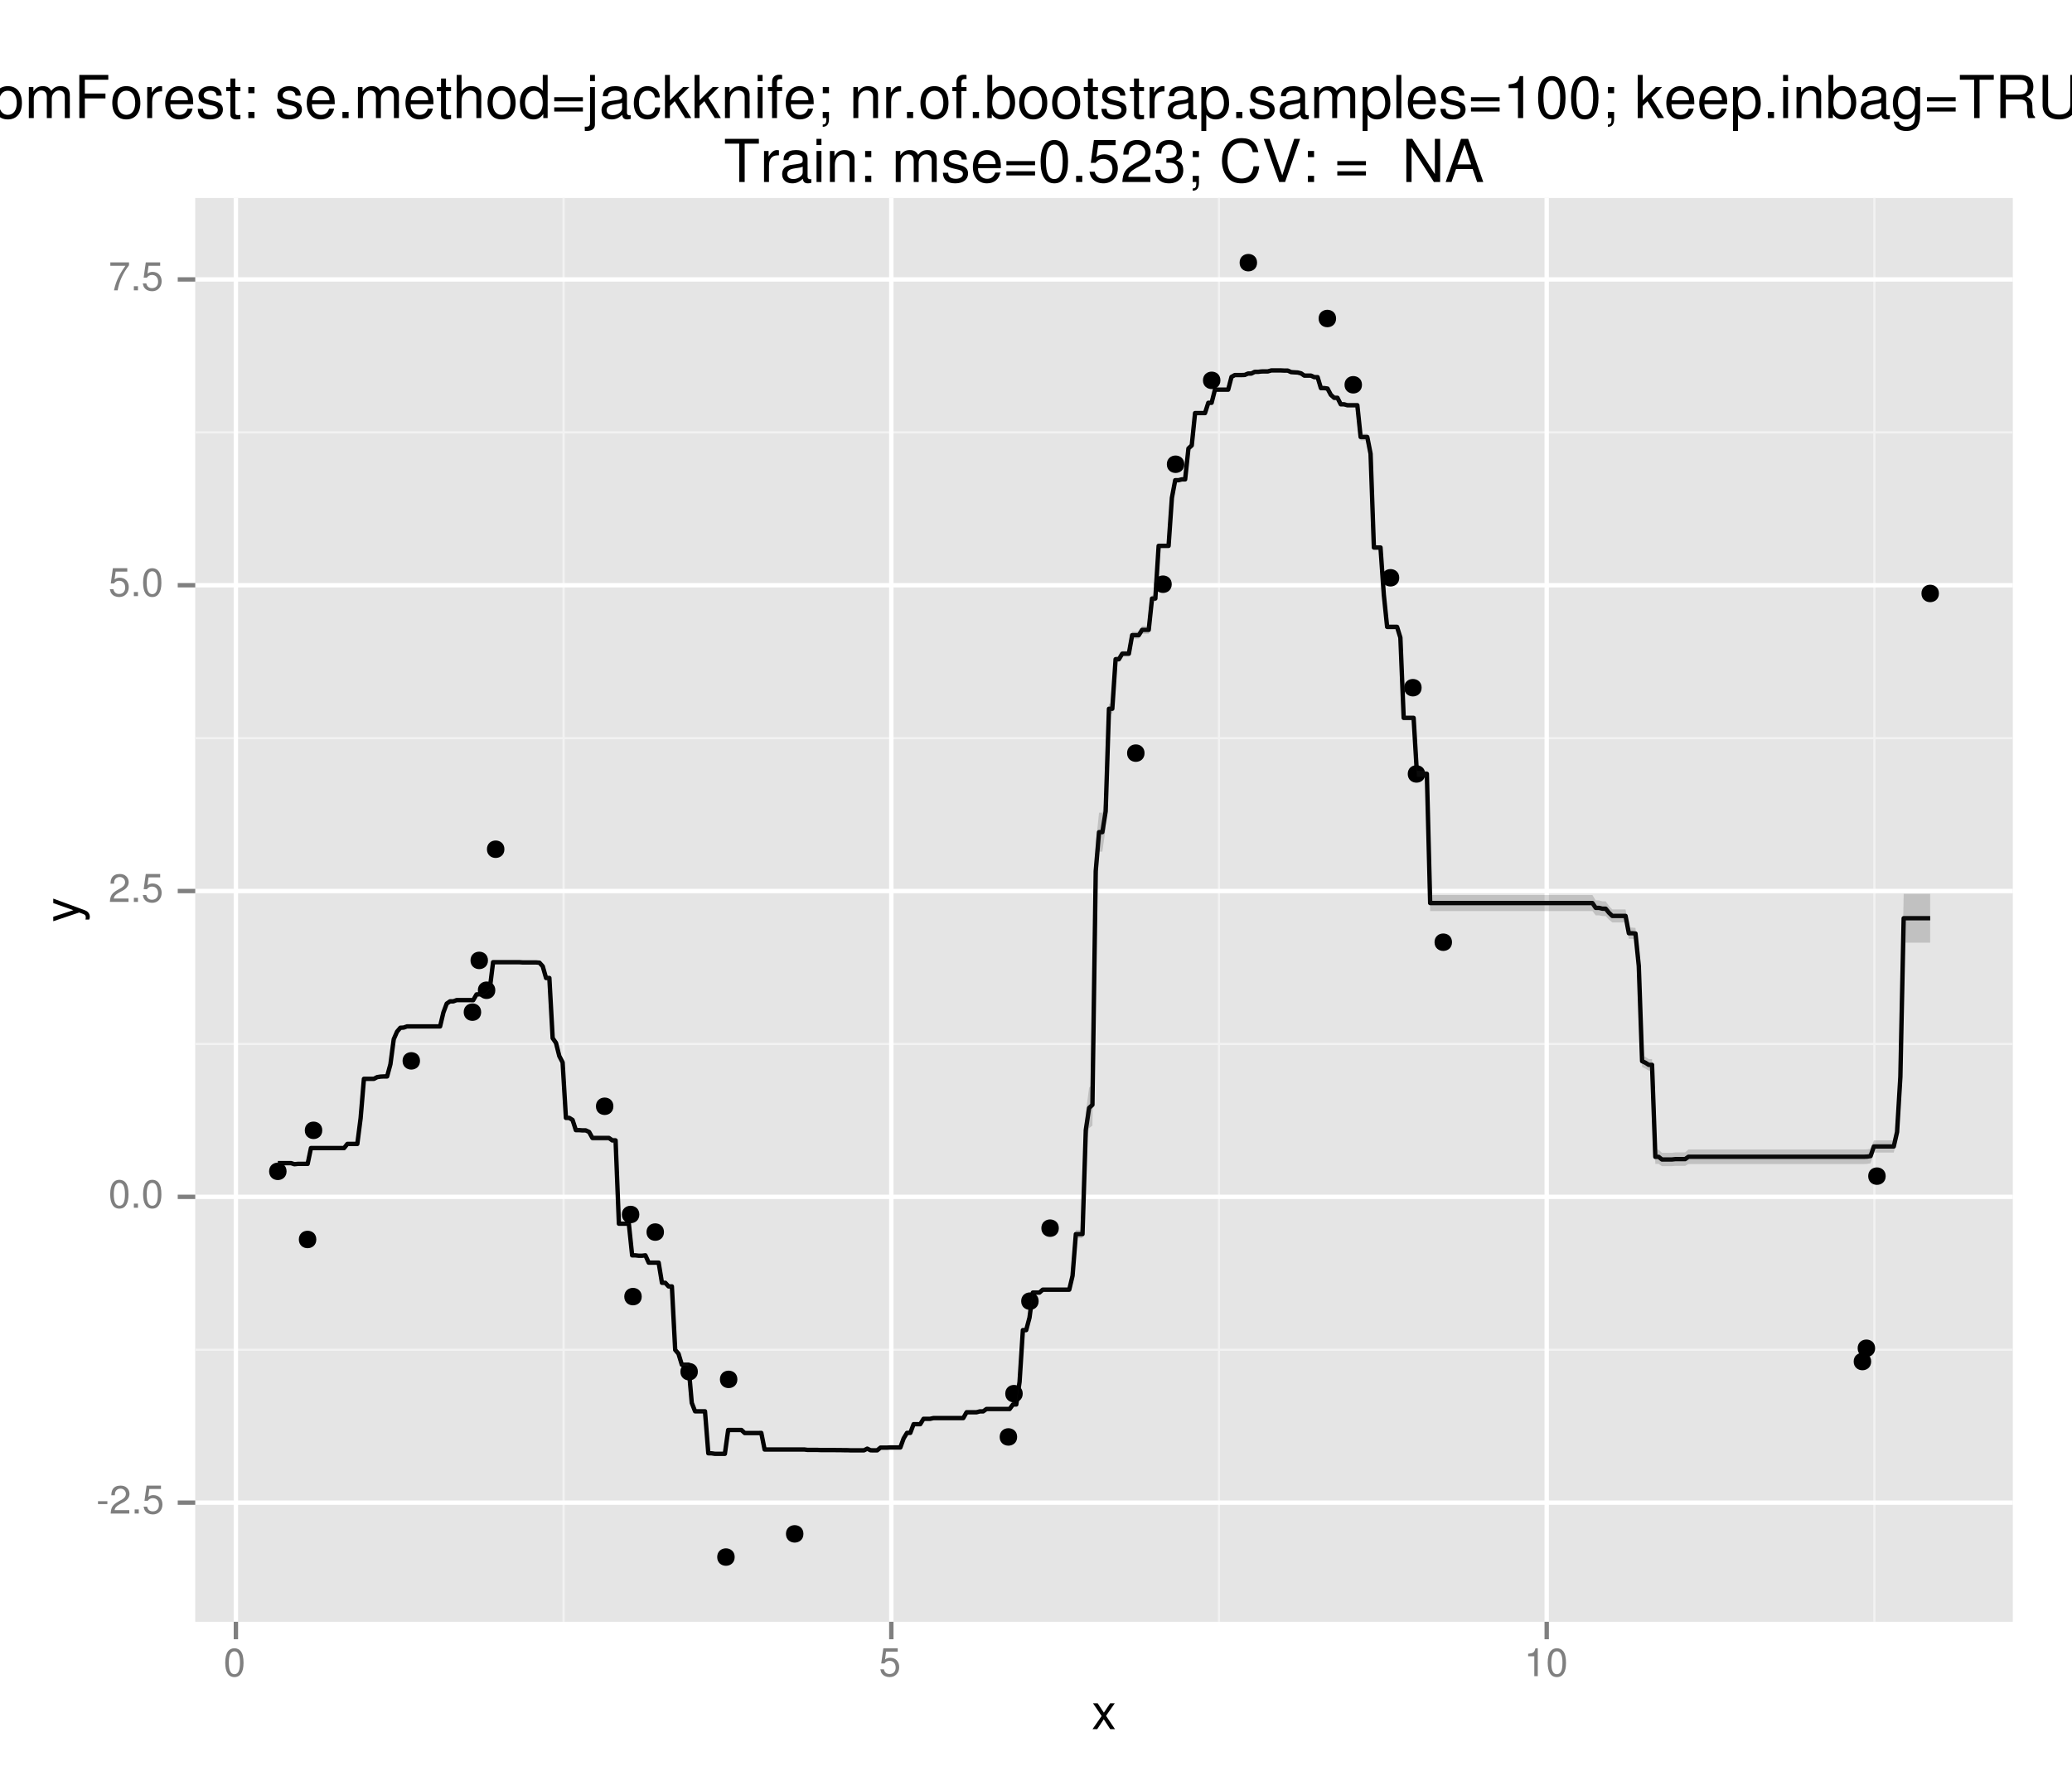 <?xml version="1.0" encoding="UTF-8"?>
<svg xmlns="http://www.w3.org/2000/svg" xmlns:xlink="http://www.w3.org/1999/xlink" width="504pt" height="432pt" viewBox="0 0 504 432" version="1.1">
<defs>
<g>
<symbol overflow="visible" id="glyph0-0">
<path style="stroke:none;" d=""/>
</symbol>
<symbol overflow="visible" id="glyph0-1">
<path style="stroke:none;" d="M 2.719 -3 L 0.438 -3 L 0.438 -2.297 L 2.719 -2.297 Z M 2.719 -3 "/>
</symbol>
<symbol overflow="visible" id="glyph0-2">
<path style="stroke:none;" d="M 4.859 -0.828 L 1.281 -0.828 C 1.359 -1.391 1.672 -1.75 2.5 -2.234 L 3.469 -2.75 C 4.406 -3.266 4.906 -3.969 4.906 -4.812 C 4.906 -5.375 4.672 -5.906 4.266 -6.266 C 3.859 -6.625 3.375 -6.797 2.719 -6.797 C 1.859 -6.797 1.219 -6.5 0.844 -5.922 C 0.609 -5.562 0.5 -5.125 0.484 -4.438 L 1.328 -4.438 C 1.359 -4.906 1.406 -5.188 1.531 -5.406 C 1.75 -5.812 2.188 -6.062 2.703 -6.062 C 3.469 -6.062 4.031 -5.516 4.031 -4.781 C 4.031 -4.25 3.719 -3.797 3.125 -3.438 L 2.234 -2.938 C 0.812 -2.141 0.406 -1.5 0.328 0 L 4.859 0 Z M 4.859 -0.828 "/>
</symbol>
<symbol overflow="visible" id="glyph0-3">
<path style="stroke:none;" d="M 1.828 -1 L 0.828 -1 L 0.828 0 L 1.828 0 Z M 1.828 -1 "/>
</symbol>
<symbol overflow="visible" id="glyph0-4">
<path style="stroke:none;" d="M 4.562 -6.797 L 1.062 -6.797 L 0.547 -3.094 L 1.328 -3.094 C 1.719 -3.562 2.047 -3.734 2.578 -3.734 C 3.484 -3.734 4.062 -3.109 4.062 -2.094 C 4.062 -1.125 3.484 -0.531 2.578 -0.531 C 1.828 -0.531 1.375 -0.906 1.188 -1.672 L 0.328 -1.672 C 0.453 -1.109 0.547 -0.844 0.75 -0.594 C 1.125 -0.078 1.828 0.219 2.594 0.219 C 3.969 0.219 4.922 -0.781 4.922 -2.219 C 4.922 -3.562 4.031 -4.484 2.719 -4.484 C 2.25 -4.484 1.859 -4.359 1.469 -4.062 L 1.734 -5.969 L 4.562 -5.969 Z M 4.562 -6.797 "/>
</symbol>
<symbol overflow="visible" id="glyph0-5">
<path style="stroke:none;" d="M 2.641 -6.797 C 2 -6.797 1.422 -6.531 1.078 -6.047 C 0.641 -5.453 0.406 -4.547 0.406 -3.297 C 0.406 -1 1.188 0.219 2.641 0.219 C 4.078 0.219 4.859 -1 4.859 -3.234 C 4.859 -4.562 4.656 -5.438 4.203 -6.047 C 3.844 -6.531 3.281 -6.797 2.641 -6.797 Z M 2.641 -6.047 C 3.547 -6.047 4 -5.125 4 -3.312 C 4 -1.375 3.562 -0.484 2.625 -0.484 C 1.734 -0.484 1.281 -1.422 1.281 -3.281 C 1.281 -5.141 1.734 -6.047 2.641 -6.047 Z M 2.641 -6.047 "/>
</symbol>
<symbol overflow="visible" id="glyph0-6">
<path style="stroke:none;" d="M 4.984 -6.797 L 0.438 -6.797 L 0.438 -5.969 L 4.109 -5.969 C 2.5 -3.656 1.828 -2.234 1.328 0 L 2.219 0 C 2.594 -2.172 3.453 -4.047 4.984 -6.094 Z M 4.984 -6.797 "/>
</symbol>
<symbol overflow="visible" id="glyph0-7">
<path style="stroke:none;" d="M 2.484 -4.844 L 2.484 0 L 3.328 0 L 3.328 -6.797 L 2.766 -6.797 C 2.469 -5.75 2.281 -5.609 0.984 -5.453 L 0.984 -4.844 Z M 2.484 -4.844 "/>
</symbol>
<symbol overflow="visible" id="glyph1-0">
<path style="stroke:none;" d=""/>
</symbol>
<symbol overflow="visible" id="glyph1-1">
<path style="stroke:none;" d="M 3.5 -3.25 L 5.609 -6.281 L 4.484 -6.281 L 2.969 -4.016 L 1.469 -6.281 L 0.328 -6.281 L 2.422 -3.203 L 0.203 0 L 1.344 0 L 2.938 -2.406 L 4.516 0 L 5.672 0 Z M 3.5 -3.25 "/>
</symbol>
<symbol overflow="visible" id="glyph2-0">
<path style="stroke:none;" d=""/>
</symbol>
<symbol overflow="visible" id="glyph2-1">
<path style="stroke:none;" d="M -6.281 -4.656 L -1.391 -2.922 L -6.281 -1.312 L -6.281 -0.234 L 0.031 -2.359 L 1.016 -1.984 C 1.469 -1.828 1.625 -1.594 1.625 -1.172 C 1.625 -1.031 1.609 -0.859 1.562 -0.641 L 2.453 -0.641 C 2.562 -0.859 2.609 -1.062 2.609 -1.312 C 2.609 -1.641 2.516 -1.984 2.312 -2.25 C 2.094 -2.562 1.828 -2.75 1.312 -2.938 L -6.281 -5.734 Z M -6.281 -4.656 "/>
</symbol>
<symbol overflow="visible" id="glyph3-0">
<path style="stroke:none;" d=""/>
</symbol>
<symbol overflow="visible" id="glyph3-1">
<path style="stroke:none;" d="M 1 -7.547 L 1 0 L 2.203 0 L 2.203 -3.922 C 2.203 -5 2.484 -5.703 3.047 -6.125 C 3.422 -6.391 3.781 -6.484 4.625 -6.5 L 4.625 -7.719 C 4.422 -7.75 4.328 -7.766 4.156 -7.766 C 3.391 -7.766 2.797 -7.297 2.109 -6.188 L 2.109 -7.547 Z M 1 -7.547 "/>
</symbol>
<symbol overflow="visible" id="glyph3-2">
<path style="stroke:none;" d="M 7.391 -3.375 C 7.391 -4.531 7.297 -5.219 7.094 -5.781 C 6.594 -7.016 5.453 -7.766 4.031 -7.766 C 1.938 -7.766 0.578 -6.156 0.578 -3.672 C 0.578 -1.203 1.891 0.328 4 0.328 C 5.734 0.328 6.922 -0.641 7.234 -2.297 L 6.016 -2.297 C 5.688 -1.297 5.016 -0.781 4.047 -0.781 C 3.281 -0.781 2.641 -1.125 2.234 -1.75 C 1.938 -2.188 1.844 -2.625 1.828 -3.375 Z M 1.859 -4.344 C 1.953 -5.75 2.812 -6.656 4.016 -6.656 C 5.203 -6.656 6.109 -5.672 6.109 -4.438 C 6.109 -4.406 6.109 -4.375 6.094 -4.344 Z M 1.859 -4.344 "/>
</symbol>
<symbol overflow="visible" id="glyph3-3">
<path style="stroke:none;" d="M 5.938 -7.547 L 5.938 -6.453 C 5.328 -7.344 4.594 -7.766 3.625 -7.766 C 1.719 -7.766 0.422 -6.094 0.422 -3.641 C 0.422 -2.406 0.75 -1.391 1.375 -0.672 C 1.938 -0.047 2.734 0.328 3.531 0.328 C 4.484 0.328 5.141 -0.078 5.812 -1.016 L 5.812 -0.641 C 5.812 0.391 5.688 1.016 5.391 1.422 C 5.078 1.875 4.453 2.125 3.719 2.125 C 3.172 2.125 2.672 1.984 2.344 1.734 C 2.078 1.516 1.953 1.312 1.891 0.859 L 0.656 0.859 C 0.797 2.297 1.906 3.141 3.672 3.141 C 4.797 3.141 5.766 2.781 6.25 2.172 C 6.828 1.484 7.047 0.531 7.047 -1.234 L 7.047 -7.547 Z M 3.766 -6.656 C 5.062 -6.656 5.812 -5.562 5.812 -3.672 C 5.812 -1.875 5.047 -0.781 3.781 -0.781 C 2.469 -0.781 1.672 -1.891 1.672 -3.719 C 1.672 -5.531 2.484 -6.656 3.766 -6.656 Z M 3.766 -6.656 "/>
</symbol>
<symbol overflow="visible" id="glyph3-4">
<path style="stroke:none;" d="M 2.75 -1.5 L 1.25 -1.5 L 1.25 0 L 2.75 0 Z M 2.75 -1.5 "/>
</symbol>
<symbol overflow="visible" id="glyph3-5">
<path style="stroke:none;" d="M 7.703 -0.703 C 7.578 -0.672 7.516 -0.672 7.453 -0.672 C 7.031 -0.672 6.797 -0.891 6.797 -1.266 L 6.797 -5.703 C 6.797 -7.047 5.812 -7.766 3.969 -7.766 C 2.859 -7.766 1.953 -7.453 1.453 -6.891 C 1.109 -6.5 0.969 -6.062 0.938 -5.312 L 2.141 -5.312 C 2.25 -6.234 2.797 -6.656 3.922 -6.656 C 5 -6.656 5.609 -6.25 5.609 -5.531 L 5.609 -5.219 C 5.609 -4.703 5.297 -4.5 4.344 -4.375 C 2.656 -4.156 2.391 -4.109 1.938 -3.922 C 1.047 -3.562 0.609 -2.875 0.609 -1.906 C 0.609 -0.531 1.562 0.328 3.078 0.328 C 4.031 0.328 4.797 0 5.641 -0.781 C 5.734 -0.016 6.109 0.328 6.891 0.328 C 7.125 0.328 7.312 0.297 7.703 0.203 Z M 5.609 -2.375 C 5.609 -1.969 5.484 -1.734 5.125 -1.391 C 4.641 -0.953 4.047 -0.719 3.344 -0.719 C 2.406 -0.719 1.859 -1.172 1.859 -1.938 C 1.859 -2.719 2.391 -3.125 3.672 -3.312 C 4.938 -3.484 5.203 -3.547 5.609 -3.734 Z M 5.609 -2.375 "/>
</symbol>
<symbol overflow="visible" id="glyph3-6">
<path style="stroke:none;" d="M 1.016 -7.547 L 1.016 0 L 2.219 0 L 2.219 -4.156 C 2.219 -5.703 3.031 -6.719 4.266 -6.719 C 5.219 -6.719 5.812 -6.141 5.812 -5.234 L 5.812 0 L 7.016 0 L 7.016 -5.703 C 7.016 -6.953 6.078 -7.766 4.625 -7.766 C 3.5 -7.766 2.781 -7.328 2.125 -6.281 L 2.125 -7.547 Z M 1.016 -7.547 "/>
</symbol>
<symbol overflow="visible" id="glyph3-7">
<path style="stroke:none;" d="M 7.125 -10.5 L 5.938 -10.5 L 5.938 -6.594 C 5.438 -7.359 4.625 -7.766 3.609 -7.766 C 1.656 -7.766 0.375 -6.188 0.375 -3.781 C 0.375 -1.234 1.625 0.328 3.656 0.328 C 4.703 0.328 5.422 -0.062 6.062 -1 L 6.062 0 L 7.125 0 Z M 3.812 -6.641 C 5.109 -6.641 5.938 -5.484 5.938 -3.688 C 5.938 -1.938 5.094 -0.797 3.828 -0.797 C 2.5 -0.797 1.625 -1.953 1.625 -3.719 C 1.625 -5.469 2.5 -6.641 3.812 -6.641 Z M 3.812 -6.641 "/>
</symbol>
<symbol overflow="visible" id="glyph3-8">
<path style="stroke:none;" d="M 3.922 -7.766 C 1.797 -7.766 0.516 -6.25 0.516 -3.719 C 0.516 -1.188 1.781 0.328 3.938 0.328 C 6.047 0.328 7.344 -1.188 7.344 -3.656 C 7.344 -6.266 6.094 -7.766 3.922 -7.766 Z M 3.938 -6.656 C 5.281 -6.656 6.094 -5.547 6.094 -3.672 C 6.094 -1.906 5.266 -0.781 3.938 -0.781 C 2.594 -0.781 1.766 -1.891 1.766 -3.719 C 1.766 -5.531 2.594 -6.656 3.938 -6.656 Z M 3.938 -6.656 "/>
</symbol>
<symbol overflow="visible" id="glyph3-9">
<path style="stroke:none;" d="M 1.016 -7.547 L 1.016 0 L 2.219 0 L 2.219 -4.734 C 2.219 -5.828 3.016 -6.719 3.984 -6.719 C 4.891 -6.719 5.391 -6.172 5.391 -5.203 L 5.391 0 L 6.594 0 L 6.594 -4.734 C 6.594 -5.828 7.391 -6.719 8.375 -6.719 C 9.25 -6.719 9.766 -6.156 9.766 -5.203 L 9.766 0 L 10.984 0 L 10.984 -5.656 C 10.984 -7.016 10.203 -7.766 8.781 -7.766 C 7.781 -7.766 7.172 -7.469 6.469 -6.609 C 6.016 -7.422 5.422 -7.766 4.438 -7.766 C 3.422 -7.766 2.766 -7.391 2.125 -6.484 L 2.125 -7.547 Z M 1.016 -7.547 "/>
</symbol>
<symbol overflow="visible" id="glyph3-10">
<path style="stroke:none;" d="M 2.641 -4.781 L 7.656 -4.781 L 7.656 -5.969 L 2.641 -5.969 L 2.641 -9.328 L 8.344 -9.328 L 8.344 -10.5 L 1.297 -10.5 L 1.297 0 L 2.641 0 Z M 2.641 -4.781 "/>
</symbol>
<symbol overflow="visible" id="glyph3-11">
<path style="stroke:none;" d="M 6.312 -5.453 C 6.297 -6.922 5.312 -7.766 3.578 -7.766 C 1.812 -7.766 0.672 -6.859 0.672 -5.453 C 0.672 -4.281 1.281 -3.719 3.062 -3.281 L 4.188 -3.016 C 5.031 -2.812 5.359 -2.5 5.359 -1.953 C 5.359 -1.25 4.656 -0.781 3.594 -0.781 C 2.953 -0.781 2.406 -0.969 2.109 -1.281 C 1.922 -1.5 1.828 -1.719 1.75 -2.25 L 0.484 -2.25 C 0.547 -0.5 1.531 0.328 3.5 0.328 C 5.406 0.328 6.609 -0.609 6.609 -2.062 C 6.609 -3.188 5.984 -3.797 4.484 -4.156 L 3.328 -4.438 C 2.344 -4.672 1.938 -4.984 1.938 -5.516 C 1.938 -6.203 2.547 -6.656 3.531 -6.656 C 4.5 -6.656 5.016 -6.234 5.047 -5.453 Z M 6.312 -5.453 "/>
</symbol>
<symbol overflow="visible" id="glyph3-12">
<path style="stroke:none;" d="M 3.656 -7.547 L 2.422 -7.547 L 2.422 -9.625 L 1.219 -9.625 L 1.219 -7.547 L 0.203 -7.547 L 0.203 -6.562 L 1.219 -6.562 L 1.219 -0.859 C 1.219 -0.094 1.75 0.328 2.672 0.328 C 2.969 0.328 3.25 0.297 3.656 0.234 L 3.656 -0.781 C 3.5 -0.734 3.312 -0.719 3.078 -0.719 C 2.562 -0.719 2.422 -0.859 2.422 -1.391 L 2.422 -6.562 L 3.656 -6.562 Z M 3.656 -7.547 "/>
</symbol>
<symbol overflow="visible" id="glyph3-13">
<path style="stroke:none;" d="M 3.078 -1.5 L 1.578 -1.5 L 1.578 0 L 3.078 0 Z M 3.078 -7.547 L 1.578 -7.547 L 1.578 -6.047 L 3.078 -6.047 Z M 3.078 -7.547 "/>
</symbol>
<symbol overflow="visible" id="glyph3-14">
<path style="stroke:none;" d=""/>
</symbol>
<symbol overflow="visible" id="glyph3-15">
<path style="stroke:none;" d="M 1.016 -10.5 L 1.016 0 L 2.203 0 L 2.203 -4.156 C 2.203 -5.703 3.016 -6.719 4.25 -6.719 C 4.641 -6.719 5.031 -6.578 5.312 -6.375 C 5.656 -6.125 5.812 -5.766 5.812 -5.234 L 5.812 0 L 7 0 L 7 -5.703 C 7 -6.969 6.094 -7.766 4.625 -7.766 C 3.562 -7.766 2.906 -7.438 2.203 -6.516 L 2.203 -10.5 Z M 1.016 -10.5 "/>
</symbol>
<symbol overflow="visible" id="glyph3-16">
<path style="stroke:none;" d="M 7.688 -5.078 L 0.719 -5.078 L 0.719 -4.078 L 7.688 -4.078 Z M 7.688 -2.609 L 0.719 -2.609 L 0.719 -1.594 L 7.688 -1.594 Z M 7.688 -2.609 "/>
</symbol>
<symbol overflow="visible" id="glyph3-17">
<path style="stroke:none;" d="M 1.016 -7.547 L 1.016 1.094 C 1.016 1.844 0.766 2.094 0.031 2.094 C -0.016 2.094 -0.016 2.094 -0.266 2.078 L -0.266 3.094 C -0.109 3.125 -0.047 3.141 0.141 3.141 C 1.5 3.141 2.203 2.594 2.203 1.562 L 2.203 -7.547 Z M 2.203 -10.5 L 1.016 -10.5 L 1.016 -8.984 L 2.203 -8.984 Z M 2.203 -10.5 "/>
</symbol>
<symbol overflow="visible" id="glyph3-18">
<path style="stroke:none;" d="M 6.781 -5.016 C 6.734 -5.75 6.562 -6.219 6.281 -6.641 C 5.766 -7.344 4.859 -7.766 3.797 -7.766 C 1.766 -7.766 0.453 -6.156 0.453 -3.641 C 0.453 -1.203 1.75 0.328 3.781 0.328 C 5.594 0.328 6.734 -0.75 6.875 -2.594 L 5.656 -2.594 C 5.453 -1.391 4.844 -0.781 3.812 -0.781 C 2.5 -0.781 1.703 -1.859 1.703 -3.641 C 1.703 -5.531 2.484 -6.656 3.781 -6.656 C 4.797 -6.656 5.438 -6.062 5.578 -5.016 Z M 6.781 -5.016 "/>
</symbol>
<symbol overflow="visible" id="glyph3-19">
<path style="stroke:none;" d="M 2.031 -10.5 L 0.828 -10.5 L 0.828 0 L 2.031 0 L 2.031 -2.938 L 3.203 -4.094 L 5.75 0 L 7.234 0 L 4.156 -4.938 L 6.766 -7.547 L 5.234 -7.547 L 2.031 -4.344 Z M 2.031 -10.5 "/>
</symbol>
<symbol overflow="visible" id="glyph3-20">
<path style="stroke:none;" d="M 2.156 -7.547 L 0.969 -7.547 L 0.969 0 L 2.156 0 Z M 2.156 -10.5 L 0.953 -10.5 L 0.953 -8.984 L 2.156 -8.984 Z M 2.156 -10.5 "/>
</symbol>
<symbol overflow="visible" id="glyph3-21">
<path style="stroke:none;" d="M 3.719 -7.547 L 2.469 -7.547 L 2.469 -8.734 C 2.469 -9.234 2.75 -9.5 3.297 -9.5 C 3.406 -9.5 3.438 -9.5 3.719 -9.484 L 3.719 -10.469 C 3.438 -10.531 3.281 -10.547 3.047 -10.547 C 1.938 -10.547 1.266 -9.906 1.266 -8.828 L 1.266 -7.547 L 0.266 -7.547 L 0.266 -6.562 L 1.266 -6.562 L 1.266 0 L 2.469 0 L 2.469 -6.562 L 3.719 -6.562 Z M 3.719 -7.547 "/>
</symbol>
<symbol overflow="visible" id="glyph3-22">
<path style="stroke:none;" d="M 3.094 -7.547 L 1.594 -7.547 L 1.594 -6.047 L 3.094 -6.047 Z M 1.578 -1.5 L 1.578 0 L 2.453 0 L 2.453 0.266 C 2.453 1.25 2.266 1.547 1.578 1.562 L 1.578 2.125 C 2.594 2.125 3.094 1.469 3.094 0.234 L 3.094 -1.5 Z M 1.578 -1.5 "/>
</symbol>
<symbol overflow="visible" id="glyph3-23">
<path style="stroke:none;" d="M 0.781 -10.5 L 0.781 0 L 1.859 0 L 1.859 -0.969 C 2.438 -0.094 3.203 0.328 4.25 0.328 C 6.234 0.328 7.531 -1.297 7.531 -3.797 C 7.531 -6.25 6.297 -7.766 4.312 -7.766 C 3.266 -7.766 2.531 -7.375 1.969 -6.531 L 1.969 -10.5 Z M 4.078 -6.641 C 5.422 -6.641 6.281 -5.469 6.281 -3.672 C 6.281 -1.953 5.391 -0.797 4.078 -0.797 C 2.812 -0.797 1.969 -1.938 1.969 -3.719 C 1.969 -5.484 2.812 -6.641 4.078 -6.641 Z M 4.078 -6.641 "/>
</symbol>
<symbol overflow="visible" id="glyph3-24">
<path style="stroke:none;" d="M 0.781 3.141 L 1.984 3.141 L 1.984 -0.797 C 2.625 -0.016 3.328 0.328 4.312 0.328 C 6.25 0.328 7.531 -1.234 7.531 -3.641 C 7.531 -6.188 6.297 -7.766 4.297 -7.766 C 3.266 -7.766 2.453 -7.297 1.891 -6.406 L 1.891 -7.547 L 0.781 -7.547 Z M 4.094 -6.641 C 5.422 -6.641 6.281 -5.469 6.281 -3.672 C 6.281 -1.953 5.406 -0.797 4.094 -0.797 C 2.828 -0.797 1.984 -1.938 1.984 -3.719 C 1.984 -5.484 2.828 -6.641 4.094 -6.641 Z M 4.094 -6.641 "/>
</symbol>
<symbol overflow="visible" id="glyph3-25">
<path style="stroke:none;" d="M 2.188 -10.5 L 0.984 -10.5 L 0.984 0 L 2.188 0 Z M 2.188 -10.5 "/>
</symbol>
<symbol overflow="visible" id="glyph3-26">
<path style="stroke:none;" d="M 3.734 -7.281 L 3.734 0 L 5 0 L 5 -10.219 L 4.156 -10.219 C 3.719 -8.641 3.422 -8.422 1.469 -8.188 L 1.469 -7.281 Z M 3.734 -7.281 "/>
</symbol>
<symbol overflow="visible" id="glyph3-27">
<path style="stroke:none;" d="M 3.969 -10.219 C 3.016 -10.219 2.141 -9.797 1.609 -9.094 C 0.953 -8.203 0.625 -6.828 0.625 -4.938 C 0.625 -1.5 1.766 0.328 3.969 0.328 C 6.125 0.328 7.297 -1.5 7.297 -4.859 C 7.297 -6.844 6.984 -8.172 6.312 -9.094 C 5.781 -9.812 4.922 -10.219 3.969 -10.219 Z M 3.969 -9.094 C 5.328 -9.094 6 -7.703 6 -4.969 C 6 -2.078 5.344 -0.719 3.938 -0.719 C 2.594 -0.719 1.922 -2.125 1.922 -4.922 C 1.922 -7.719 2.594 -9.094 3.969 -9.094 Z M 3.969 -9.094 "/>
</symbol>
<symbol overflow="visible" id="glyph3-28">
<path style="stroke:none;" d="M 5.094 -9.328 L 8.547 -9.328 L 8.547 -10.5 L 0.297 -10.5 L 0.297 -9.328 L 3.766 -9.328 L 3.766 0 L 5.094 0 Z M 5.094 -9.328 "/>
</symbol>
<symbol overflow="visible" id="glyph3-29">
<path style="stroke:none;" d="M 2.672 -4.531 L 6.141 -4.531 C 7.328 -4.531 7.859 -3.953 7.859 -2.656 L 7.844 -1.719 C 7.844 -1.062 7.969 -0.438 8.156 0 L 9.781 0 L 9.781 -0.328 C 9.281 -0.672 9.172 -1.047 9.141 -2.453 C 9.141 -4.172 8.859 -4.703 7.719 -5.188 C 8.906 -5.766 9.375 -6.5 9.375 -7.688 C 9.375 -9.516 8.234 -10.5 6.188 -10.5 L 1.344 -10.5 L 1.344 0 L 2.672 0 Z M 2.672 -5.703 L 2.672 -9.328 L 5.922 -9.328 C 6.672 -9.328 7.109 -9.203 7.438 -8.922 C 7.797 -8.609 7.984 -8.141 7.984 -7.5 C 7.984 -6.266 7.344 -5.703 5.922 -5.703 Z M 2.672 -5.703 "/>
</symbol>
<symbol overflow="visible" id="glyph3-30">
<path style="stroke:none;" d="M 7.953 -10.5 L 7.953 -3.125 C 7.953 -1.719 6.922 -0.844 5.25 -0.844 C 4.469 -0.844 3.828 -1.031 3.328 -1.391 C 2.812 -1.797 2.562 -2.328 2.562 -3.125 L 2.562 -10.5 L 1.219 -10.5 L 1.219 -3.125 C 1.219 -1 2.75 0.328 5.25 0.328 C 7.703 0.328 9.297 -1.016 9.297 -3.125 L 9.297 -10.5 Z M 7.953 -10.5 "/>
</symbol>
<symbol overflow="visible" id="glyph3-31">
<path style="stroke:none;" d="M 2.641 -4.781 L 8.359 -4.781 L 8.359 -5.969 L 2.641 -5.969 L 2.641 -9.328 L 8.578 -9.328 L 8.578 -10.5 L 1.297 -10.5 L 1.297 0 L 8.828 0 L 8.828 -1.188 L 2.641 -1.188 Z M 2.641 -4.781 "/>
</symbol>
<symbol overflow="visible" id="glyph3-32">
<path style="stroke:none;" d="M 6.859 -10.219 L 1.578 -10.219 L 0.828 -4.656 L 1.984 -4.656 C 2.578 -5.359 3.062 -5.609 3.859 -5.609 C 5.234 -5.609 6.094 -4.672 6.094 -3.156 C 6.094 -1.688 5.25 -0.797 3.859 -0.797 C 2.75 -0.797 2.078 -1.359 1.766 -2.5 L 0.5 -2.5 C 0.672 -1.672 0.828 -1.266 1.125 -0.891 C 1.703 -0.109 2.734 0.328 3.891 0.328 C 5.953 0.328 7.391 -1.172 7.391 -3.328 C 7.391 -5.344 6.047 -6.734 4.094 -6.734 C 3.375 -6.734 2.797 -6.547 2.203 -6.109 L 2.609 -8.953 L 6.859 -8.953 Z M 6.859 -10.219 "/>
</symbol>
<symbol overflow="visible" id="glyph3-33">
<path style="stroke:none;" d="M 7.297 -1.25 L 1.922 -1.25 C 2.047 -2.094 2.5 -2.625 3.766 -3.359 L 5.203 -4.141 C 6.625 -4.906 7.359 -5.969 7.359 -7.219 C 7.359 -8.062 7.016 -8.859 6.406 -9.406 C 5.812 -9.953 5.062 -10.219 4.094 -10.219 C 2.797 -10.219 1.828 -9.75 1.266 -8.891 C 0.906 -8.344 0.75 -7.703 0.719 -6.672 L 1.984 -6.672 C 2.031 -7.359 2.125 -7.781 2.297 -8.109 C 2.625 -8.734 3.281 -9.109 4.047 -9.109 C 5.203 -9.109 6.062 -8.281 6.062 -7.188 C 6.062 -6.375 5.594 -5.688 4.688 -5.172 L 3.359 -4.422 C 1.219 -3.219 0.609 -2.25 0.484 0 L 7.297 0 Z M 7.297 -1.25 "/>
</symbol>
<symbol overflow="visible" id="glyph3-34">
<path style="stroke:none;" d="M 3.188 -4.688 L 3.344 -4.688 L 3.875 -4.703 C 5.266 -4.703 6 -4.062 6 -2.844 C 6 -1.562 5.203 -0.797 3.875 -0.797 C 2.5 -0.797 1.812 -1.484 1.734 -2.969 L 0.469 -2.969 C 0.516 -2.141 0.656 -1.609 0.906 -1.156 C 1.422 -0.172 2.438 0.328 3.828 0.328 C 5.938 0.328 7.297 -0.922 7.297 -2.859 C 7.297 -4.156 6.781 -4.875 5.562 -5.281 C 6.516 -5.656 6.984 -6.375 6.984 -7.406 C 6.984 -9.156 5.812 -10.219 3.875 -10.219 C 1.812 -10.219 0.719 -9.094 0.672 -6.922 L 1.938 -6.922 C 1.953 -7.531 2.016 -7.875 2.172 -8.203 C 2.469 -8.766 3.094 -9.109 3.891 -9.109 C 5.016 -9.109 5.688 -8.438 5.688 -7.359 C 5.688 -6.641 5.438 -6.203 4.875 -5.984 C 4.531 -5.828 4.078 -5.781 3.188 -5.766 Z M 3.188 -4.688 "/>
</symbol>
<symbol overflow="visible" id="glyph3-35">
<path style="stroke:none;" d="M 9.531 -7.25 C 9.125 -9.547 7.797 -10.672 5.484 -10.672 C 4.078 -10.672 2.938 -10.234 2.156 -9.359 C 1.203 -8.328 0.688 -6.828 0.688 -5.125 C 0.688 -3.406 1.219 -1.922 2.219 -0.891 C 3.031 -0.062 4.062 0.328 5.438 0.328 C 8 0.328 9.438 -1.047 9.75 -3.828 L 8.375 -3.828 C 8.25 -3.109 8.109 -2.625 7.891 -2.203 C 7.469 -1.344 6.562 -0.844 5.453 -0.844 C 3.359 -0.844 2.031 -2.516 2.031 -5.141 C 2.031 -7.844 3.297 -9.5 5.328 -9.5 C 6.188 -9.5 6.969 -9.234 7.406 -8.828 C 7.797 -8.469 8.016 -8.031 8.172 -7.25 Z M 9.531 -7.25 "/>
</symbol>
<symbol overflow="visible" id="glyph3-36">
<path style="stroke:none;" d="M 5.641 0 L 9.297 -10.5 L 7.859 -10.5 L 4.953 -1.609 L 1.875 -10.5 L 0.438 -10.5 L 4.203 0 Z M 5.641 0 "/>
</symbol>
<symbol overflow="visible" id="glyph3-37">
<path style="stroke:none;" d="M 9.312 -10.5 L 8.031 -10.5 L 8.031 -1.922 L 2.547 -10.5 L 1.094 -10.5 L 1.094 0 L 2.359 0 L 2.359 -8.516 L 7.797 0 L 9.312 0 Z M 9.312 -10.5 "/>
</symbol>
<symbol overflow="visible" id="glyph3-38">
<path style="stroke:none;" d="M 6.828 -3.156 L 7.906 0 L 9.406 0 L 5.719 -10.5 L 3.984 -10.5 L 0.25 0 L 1.672 0 L 2.781 -3.156 Z M 6.453 -4.281 L 3.109 -4.281 L 4.844 -9.062 Z M 6.453 -4.281 "/>
</symbol>
</g>
<clipPath id="clip1">
  <path d="M 47.488 48.152 L 490 48.152 L 490 395 L 47.488 395 Z M 47.488 48.152 "/>
</clipPath>
<clipPath id="clip2">
  <path d="M 47.488 328 L 490 328 L 490 329 L 47.488 329 Z M 47.488 328 "/>
</clipPath>
<clipPath id="clip3">
  <path d="M 47.488 253 L 490 253 L 490 255 L 47.488 255 Z M 47.488 253 "/>
</clipPath>
<clipPath id="clip4">
  <path d="M 47.488 179 L 490 179 L 490 180 L 47.488 180 Z M 47.488 179 "/>
</clipPath>
<clipPath id="clip5">
  <path d="M 47.488 104 L 490 104 L 490 106 L 47.488 106 Z M 47.488 104 "/>
</clipPath>
<clipPath id="clip6">
  <path d="M 136 48.152 L 138 48.152 L 138 395 L 136 395 Z M 136 48.152 "/>
</clipPath>
<clipPath id="clip7">
  <path d="M 296 48.152 L 297 48.152 L 297 395 L 296 395 Z M 296 48.152 "/>
</clipPath>
<clipPath id="clip8">
  <path d="M 455 48.152 L 457 48.152 L 457 395 L 455 395 Z M 455 48.152 "/>
</clipPath>
<clipPath id="clip9">
  <path d="M 47.488 365 L 490.602 365 L 490.602 367 L 47.488 367 Z M 47.488 365 "/>
</clipPath>
<clipPath id="clip10">
  <path d="M 47.488 290 L 490.602 290 L 490.602 292 L 47.488 292 Z M 47.488 290 "/>
</clipPath>
<clipPath id="clip11">
  <path d="M 47.488 216 L 490.602 216 L 490.602 218 L 47.488 218 Z M 47.488 216 "/>
</clipPath>
<clipPath id="clip12">
  <path d="M 47.488 141 L 490.602 141 L 490.602 143 L 47.488 143 Z M 47.488 141 "/>
</clipPath>
<clipPath id="clip13">
  <path d="M 47.488 67 L 490.602 67 L 490.602 69 L 47.488 69 Z M 47.488 67 "/>
</clipPath>
<clipPath id="clip14">
  <path d="M 56 48.152 L 58 48.152 L 58 395.516 L 56 395.516 Z M 56 48.152 "/>
</clipPath>
<clipPath id="clip15">
  <path d="M 216 48.152 L 218 48.152 L 218 395.516 L 216 395.516 Z M 216 48.152 "/>
</clipPath>
<clipPath id="clip16">
  <path d="M 375 48.152 L 377 48.152 L 377 395.516 L 375 395.516 Z M 375 48.152 "/>
</clipPath>
</defs>
<g id="surface57">
<rect x="0" y="0" width="504" height="432" style="fill:rgb(100%,100%,100%);fill-opacity:1;stroke:none;"/>
<rect x="0" y="0" width="504" height="432" style="fill:rgb(100%,100%,100%);fill-opacity:1;stroke:none;"/>
<path style="fill:none;stroke-width:1.063;stroke-linecap:round;stroke-linejoin:round;stroke:rgb(100%,100%,100%);stroke-opacity:1;stroke-miterlimit:10;" d="M 0 432 L 504 432 L 504 0 L 0 0 Z M 0 432 "/>
<g clip-path="url(#clip1)" clip-rule="nonzero">
<path style=" stroke:none;fill-rule:nonzero;fill:rgb(89.804%,89.804%,89.804%);fill-opacity:1;" d="M 47.488 394.512 L 489.602 394.512 L 489.602 48.148 L 47.488 48.148 Z M 47.488 394.512 "/>
</g>
<g clip-path="url(#clip2)" clip-rule="nonzero">
<path style="fill:none;stroke-width:0.531;stroke-linecap:butt;stroke-linejoin:round;stroke:rgb(94.902%,94.902%,94.902%);stroke-opacity:1;stroke-miterlimit:10;" d="M 47.488 328.34 L 489.602 328.34 "/>
</g>
<g clip-path="url(#clip3)" clip-rule="nonzero">
<path style="fill:none;stroke-width:0.531;stroke-linecap:butt;stroke-linejoin:round;stroke:rgb(94.902%,94.902%,94.902%);stroke-opacity:1;stroke-miterlimit:10;" d="M 47.488 253.949 L 489.602 253.949 "/>
</g>
<g clip-path="url(#clip4)" clip-rule="nonzero">
<path style="fill:none;stroke-width:0.531;stroke-linecap:butt;stroke-linejoin:round;stroke:rgb(94.902%,94.902%,94.902%);stroke-opacity:1;stroke-miterlimit:10;" d="M 47.488 179.562 L 489.602 179.562 "/>
</g>
<g clip-path="url(#clip5)" clip-rule="nonzero">
<path style="fill:none;stroke-width:0.531;stroke-linecap:butt;stroke-linejoin:round;stroke:rgb(94.902%,94.902%,94.902%);stroke-opacity:1;stroke-miterlimit:10;" d="M 47.488 105.172 L 489.602 105.172 "/>
</g>
<g clip-path="url(#clip6)" clip-rule="nonzero">
<path style="fill:none;stroke-width:0.531;stroke-linecap:butt;stroke-linejoin:round;stroke:rgb(94.902%,94.902%,94.902%);stroke-opacity:1;stroke-miterlimit:10;" d="M 137.09 394.512 L 137.09 48.152 "/>
</g>
<g clip-path="url(#clip7)" clip-rule="nonzero">
<path style="fill:none;stroke-width:0.531;stroke-linecap:butt;stroke-linejoin:round;stroke:rgb(94.902%,94.902%,94.902%);stroke-opacity:1;stroke-miterlimit:10;" d="M 296.516 394.512 L 296.516 48.152 "/>
</g>
<g clip-path="url(#clip8)" clip-rule="nonzero">
<path style="fill:none;stroke-width:0.531;stroke-linecap:butt;stroke-linejoin:round;stroke:rgb(94.902%,94.902%,94.902%);stroke-opacity:1;stroke-miterlimit:10;" d="M 455.938 394.512 L 455.938 48.152 "/>
</g>
<g clip-path="url(#clip9)" clip-rule="nonzero">
<path style="fill:none;stroke-width:1.063;stroke-linecap:butt;stroke-linejoin:round;stroke:rgb(100%,100%,100%);stroke-opacity:1;stroke-miterlimit:10;" d="M 47.488 365.535 L 489.602 365.535 "/>
</g>
<g clip-path="url(#clip10)" clip-rule="nonzero">
<path style="fill:none;stroke-width:1.063;stroke-linecap:butt;stroke-linejoin:round;stroke:rgb(100%,100%,100%);stroke-opacity:1;stroke-miterlimit:10;" d="M 47.488 291.145 L 489.602 291.145 "/>
</g>
<g clip-path="url(#clip11)" clip-rule="nonzero">
<path style="fill:none;stroke-width:1.063;stroke-linecap:butt;stroke-linejoin:round;stroke:rgb(100%,100%,100%);stroke-opacity:1;stroke-miterlimit:10;" d="M 47.488 216.754 L 489.602 216.754 "/>
</g>
<g clip-path="url(#clip12)" clip-rule="nonzero">
<path style="fill:none;stroke-width:1.063;stroke-linecap:butt;stroke-linejoin:round;stroke:rgb(100%,100%,100%);stroke-opacity:1;stroke-miterlimit:10;" d="M 47.488 142.367 L 489.602 142.367 "/>
</g>
<g clip-path="url(#clip13)" clip-rule="nonzero">
<path style="fill:none;stroke-width:1.063;stroke-linecap:butt;stroke-linejoin:round;stroke:rgb(100%,100%,100%);stroke-opacity:1;stroke-miterlimit:10;" d="M 47.488 67.977 L 489.602 67.977 "/>
</g>
<g clip-path="url(#clip14)" clip-rule="nonzero">
<path style="fill:none;stroke-width:1.063;stroke-linecap:butt;stroke-linejoin:round;stroke:rgb(100%,100%,100%);stroke-opacity:1;stroke-miterlimit:10;" d="M 57.379 394.512 L 57.379 48.152 "/>
</g>
<g clip-path="url(#clip15)" clip-rule="nonzero">
<path style="fill:none;stroke-width:1.063;stroke-linecap:butt;stroke-linejoin:round;stroke:rgb(100%,100%,100%);stroke-opacity:1;stroke-miterlimit:10;" d="M 216.805 394.512 L 216.805 48.152 "/>
</g>
<g clip-path="url(#clip16)" clip-rule="nonzero">
<path style="fill:none;stroke-width:1.063;stroke-linecap:butt;stroke-linejoin:round;stroke:rgb(100%,100%,100%);stroke-opacity:1;stroke-miterlimit:10;" d="M 376.227 394.512 L 376.227 48.152 "/>
</g>
<path style=" stroke:none;fill-rule:nonzero;fill:rgb(0%,0%,0%);fill-opacity:1;" d="M 178.707 378.77 C 178.707 381.605 174.453 381.605 174.453 378.77 C 174.453 375.934 178.707 375.934 178.707 378.77 "/>
<path style=" stroke:none;fill-rule:nonzero;fill:rgb(0%,0%,0%);fill-opacity:1;" d="M 78.391 274.965 C 78.391 277.797 74.137 277.797 74.137 274.965 C 74.137 272.129 78.391 272.129 78.391 274.965 "/>
<path style=" stroke:none;fill-rule:nonzero;fill:rgb(0%,0%,0%);fill-opacity:1;" d="M 278.406 183.207 C 278.406 186.043 274.152 186.043 274.152 183.207 C 274.152 180.375 278.406 180.375 278.406 183.207 "/>
<path style=" stroke:none;fill-rule:nonzero;fill:rgb(0%,0%,0%);fill-opacity:1;" d="M 288.074 112.934 C 288.074 115.766 283.824 115.766 283.824 112.934 C 283.824 110.098 288.074 110.098 288.074 112.934 "/>
<path style=" stroke:none;fill-rule:nonzero;fill:rgb(0%,0%,0%);fill-opacity:1;" d="M 248.773 339.023 C 248.773 341.859 244.52 341.859 244.52 339.023 C 244.52 336.188 248.773 336.188 248.773 339.023 "/>
<path style=" stroke:none;fill-rule:nonzero;fill:rgb(0%,0%,0%);fill-opacity:1;" d="M 456.113 327.977 C 456.113 330.812 451.859 330.812 451.859 327.977 C 451.859 325.145 456.113 325.145 456.113 327.977 "/>
<path style=" stroke:none;fill-rule:nonzero;fill:rgb(0%,0%,0%);fill-opacity:1;" d="M 247.414 349.551 C 247.414 352.383 243.16 352.383 243.16 349.551 C 243.16 346.715 247.414 346.715 247.414 349.551 "/>
<path style=" stroke:none;fill-rule:nonzero;fill:rgb(0%,0%,0%);fill-opacity:1;" d="M 340.359 140.555 C 340.359 143.387 336.105 143.387 336.105 140.555 C 336.105 137.719 340.359 137.719 340.359 140.555 "/>
<path style=" stroke:none;fill-rule:nonzero;fill:rgb(0%,0%,0%);fill-opacity:1;" d="M 296.863 92.523 C 296.863 95.359 292.609 95.359 292.609 92.523 C 292.609 89.688 296.863 89.688 296.863 92.523 "/>
<path style=" stroke:none;fill-rule:nonzero;fill:rgb(0%,0%,0%);fill-opacity:1;" d="M 102.168 258.066 C 102.168 260.902 97.918 260.902 97.918 258.066 C 97.918 255.23 102.168 255.23 102.168 258.066 "/>
<path style=" stroke:none;fill-rule:nonzero;fill:rgb(0%,0%,0%);fill-opacity:1;" d="M 161.508 299.715 C 161.508 302.551 157.258 302.551 157.258 299.715 C 157.258 296.879 161.508 296.879 161.508 299.715 "/>
<path style=" stroke:none;fill-rule:nonzero;fill:rgb(0%,0%,0%);fill-opacity:1;" d="M 76.941 301.512 C 76.941 304.348 72.688 304.348 72.688 301.512 C 72.688 298.68 76.941 298.68 76.941 301.512 "/>
<path style=" stroke:none;fill-rule:nonzero;fill:rgb(0%,0%,0%);fill-opacity:1;" d="M 195.43 373.129 C 195.43 375.965 191.176 375.965 191.176 373.129 C 191.176 370.293 195.43 370.293 195.43 373.129 "/>
<path style=" stroke:none;fill-rule:nonzero;fill:rgb(0%,0%,0%);fill-opacity:1;" d="M 455.148 331.207 C 455.148 334.039 450.895 334.039 450.895 331.207 C 450.895 328.371 455.148 328.371 455.148 331.207 "/>
<path style=" stroke:none;fill-rule:nonzero;fill:rgb(0%,0%,0%);fill-opacity:1;" d="M 346.672 188.27 C 346.672 191.105 342.422 191.105 342.422 188.27 C 342.422 185.434 346.672 185.434 346.672 188.27 "/>
<path style=" stroke:none;fill-rule:nonzero;fill:rgb(0%,0%,0%);fill-opacity:1;" d="M 324.996 77.48 C 324.996 80.316 320.742 80.316 320.742 77.48 C 320.742 74.648 324.996 74.648 324.996 77.48 "/>
<path style=" stroke:none;fill-rule:nonzero;fill:rgb(0%,0%,0%);fill-opacity:1;" d="M 471.629 144.363 C 471.629 147.199 467.379 147.199 467.379 144.363 C 467.379 141.527 471.629 141.527 471.629 144.363 "/>
<path style=" stroke:none;fill-rule:nonzero;fill:rgb(0%,0%,0%);fill-opacity:1;" d="M 331.297 93.602 C 331.297 96.438 327.043 96.438 327.043 93.602 C 327.043 90.77 331.297 90.77 331.297 93.602 "/>
<path style=" stroke:none;fill-rule:nonzero;fill:rgb(0%,0%,0%);fill-opacity:1;" d="M 353.191 229.203 C 353.191 232.035 348.938 232.035 348.938 229.203 C 348.938 226.367 353.191 226.367 353.191 229.203 "/>
<path style=" stroke:none;fill-rule:nonzero;fill:rgb(0%,0%,0%);fill-opacity:1;" d="M 285.02 142.117 C 285.02 144.953 280.77 144.953 280.77 142.117 C 280.77 139.281 285.02 139.281 285.02 142.117 "/>
<path style=" stroke:none;fill-rule:nonzero;fill:rgb(0%,0%,0%);fill-opacity:1;" d="M 305.777 63.895 C 305.777 66.73 301.527 66.73 301.527 63.895 C 301.527 61.062 305.777 61.062 305.777 63.895 "/>
<path style=" stroke:none;fill-rule:nonzero;fill:rgb(0%,0%,0%);fill-opacity:1;" d="M 179.363 335.547 C 179.363 338.383 175.109 338.383 175.109 335.547 C 175.109 332.711 179.363 332.711 179.363 335.547 "/>
<path style=" stroke:none;fill-rule:nonzero;fill:rgb(0%,0%,0%);fill-opacity:1;" d="M 120.484 240.887 C 120.484 243.723 116.234 243.723 116.234 240.887 C 116.234 238.051 120.484 238.051 120.484 240.887 "/>
<path style=" stroke:none;fill-rule:nonzero;fill:rgb(0%,0%,0%);fill-opacity:1;" d="M 458.68 286.105 C 458.68 288.941 454.426 288.941 454.426 286.105 C 454.426 283.273 458.68 283.273 458.68 286.105 "/>
<path style=" stroke:none;fill-rule:nonzero;fill:rgb(0%,0%,0%);fill-opacity:1;" d="M 345.805 167.289 C 345.805 170.125 341.551 170.125 341.551 167.289 C 341.551 164.453 345.805 164.453 345.805 167.289 "/>
<path style=" stroke:none;fill-rule:nonzero;fill:rgb(0%,0%,0%);fill-opacity:1;" d="M 69.707 284.938 C 69.707 287.773 65.457 287.773 65.457 284.938 C 65.457 282.105 69.707 282.105 69.707 284.938 "/>
<path style=" stroke:none;fill-rule:nonzero;fill:rgb(0%,0%,0%);fill-opacity:1;" d="M 257.551 298.762 C 257.551 301.598 253.301 301.598 253.301 298.762 C 253.301 295.93 257.551 295.93 257.551 298.762 "/>
<path style=" stroke:none;fill-rule:nonzero;fill:rgb(0%,0%,0%);fill-opacity:1;" d="M 149.207 269.113 C 149.207 271.945 144.957 271.945 144.957 269.113 C 144.957 266.277 149.207 266.277 149.207 269.113 "/>
<path style=" stroke:none;fill-rule:nonzero;fill:rgb(0%,0%,0%);fill-opacity:1;" d="M 155.516 295.438 C 155.516 298.27 151.262 298.27 151.262 295.438 C 151.262 292.602 155.516 292.602 155.516 295.438 "/>
<path style=" stroke:none;fill-rule:nonzero;fill:rgb(0%,0%,0%);fill-opacity:1;" d="M 118.695 233.629 C 118.695 236.465 114.445 236.465 114.445 233.629 C 114.445 230.793 118.695 230.793 118.695 233.629 "/>
<path style=" stroke:none;fill-rule:nonzero;fill:rgb(0%,0%,0%);fill-opacity:1;" d="M 122.695 206.586 C 122.695 209.418 118.441 209.418 118.441 206.586 C 118.441 203.75 122.695 203.75 122.695 206.586 "/>
<path style=" stroke:none;fill-rule:nonzero;fill:rgb(0%,0%,0%);fill-opacity:1;" d="M 117.043 246.215 C 117.043 249.051 112.789 249.051 112.789 246.215 C 112.789 243.383 117.043 243.383 117.043 246.215 "/>
<path style=" stroke:none;fill-rule:nonzero;fill:rgb(0%,0%,0%);fill-opacity:1;" d="M 156.098 315.414 C 156.098 318.246 151.848 318.246 151.848 315.414 C 151.848 312.578 156.098 312.578 156.098 315.414 "/>
<path style=" stroke:none;fill-rule:nonzero;fill:rgb(0%,0%,0%);fill-opacity:1;" d="M 252.648 316.516 C 252.648 319.352 248.395 319.352 248.395 316.516 C 248.395 313.68 252.648 313.68 252.648 316.516 "/>
<path style=" stroke:none;fill-rule:nonzero;fill:rgb(0%,0%,0%);fill-opacity:1;" d="M 169.75 333.676 C 169.75 336.512 165.5 336.512 165.5 333.676 C 165.5 330.84 169.75 330.84 169.75 333.676 "/>
<path style="fill:none;stroke-width:1.063;stroke-linecap:butt;stroke-linejoin:round;stroke:rgb(0%,0%,0%);stroke-opacity:1;stroke-miterlimit:1;" d="M 67.582 282.945 L 70.805 282.945 L 71.609 283.211 L 72.414 283.125 L 74.832 283.125 L 75.637 279.281 L 83.691 279.281 L 84.496 278.27 L 86.914 278.27 L 87.719 272.023 L 88.523 262.441 L 90.941 262.441 L 91.746 262.02 L 92.551 261.895 L 93.355 261.852 L 94.164 261.852 L 94.969 258.887 L 95.773 252.805 L 96.578 250.957 L 97.383 250.016 L 98.191 249.969 L 98.996 249.68 L 107.051 249.68 L 107.855 246.285 L 108.66 244.137 L 109.465 243.586 L 110.273 243.586 L 111.078 243.285 L 114.301 243.285 L 115.105 243.305 L 115.91 241.898 L 116.715 241.871 L 117.52 241.965 L 118.328 241.43 L 119.133 240.578 L 119.938 234.066 L 126.379 234.066 L 127.188 234.121 L 130.406 234.121 L 131.215 234.184 L 132.02 235.066 L 132.824 237.906 L 133.629 237.906 L 134.434 252.547 L 135.242 253.699 L 136.047 256.902 L 136.852 258.441 L 137.656 271.938 L 138.461 271.938 L 139.27 272.438 L 140.074 274.918 L 140.879 274.918 L 141.684 274.98 L 142.488 274.98 L 143.297 275.359 L 144.102 276.828 L 148.129 276.828 L 148.934 277.41 L 149.738 277.41 L 150.543 297.676 L 152.961 297.676 L 153.766 305.379 L 154.57 305.379 L 155.379 305.473 L 156.184 305.473 L 156.988 305.371 L 157.793 307.148 L 160.211 307.148 L 161.016 312.051 L 161.82 312.051 L 162.625 312.926 L 163.43 312.926 L 164.238 328.371 L 165.043 329.312 L 165.848 331.977 L 167.457 331.977 L 168.266 341.254 L 169.07 343.312 L 171.484 343.312 L 172.293 353.523 L 173.098 353.539 L 173.902 353.652 L 176.32 353.652 L 177.125 347.859 L 180.348 347.859 L 181.152 348.605 L 184.375 348.605 L 185.18 348.574 L 185.984 352.605 L 195.648 352.605 L 196.457 352.703 L 198.871 352.703 L 199.676 352.738 L 202.898 352.738 L 203.703 352.754 L 204.508 352.754 L 205.316 352.773 L 206.121 352.773 L 206.926 352.809 L 207.73 352.812 L 210.148 352.812 L 210.953 352.398 L 211.758 352.797 L 212.562 352.805 L 213.371 352.805 L 214.176 352.145 L 215.785 352.145 L 216.59 352.105 L 219.008 352.105 L 219.812 349.887 L 220.617 348.566 L 221.426 348.566 L 222.23 346.445 L 223.84 346.445 L 224.645 345.141 L 226.258 345.141 L 227.062 344.957 L 234.312 344.957 L 235.117 343.547 L 237.535 343.547 L 238.34 343.332 L 239.145 343.332 L 239.949 342.758 L 245.586 342.758 L 246.395 341.652 L 247.199 341.652 L 248.004 336.152 L 248.809 323.559 L 249.613 323.559 L 250.422 320.523 L 251.227 314.438 L 252.836 314.438 L 253.641 313.73 L 260.086 313.73 L 260.891 310.344 L 261.695 300.211 L 263.309 300.211 L 264.113 274.902 L 264.918 269.52 L 265.723 268.762 L 266.531 211.902 L 267.336 202.43 L 268.141 202.43 L 268.945 197.348 L 269.75 172.41 L 270.559 172.41 L 271.363 160.359 L 272.168 160.359 L 272.973 159.02 L 274.586 159.02 L 275.391 154.508 L 277 154.508 L 277.805 153.227 L 279.418 153.227 L 280.223 145.602 L 281.027 145.602 L 281.832 132.785 L 284.25 132.785 L 285.055 121.109 L 285.859 116.82 L 286.664 116.82 L 287.473 116.609 L 288.277 116.609 L 289.082 109.09 L 289.887 108.344 L 290.691 100.488 L 293.109 100.488 L 293.914 97.98 L 294.719 97.98 L 295.527 94.789 L 298.746 94.789 L 299.555 91.684 L 300.359 91.238 L 301.969 91.238 L 302.773 91.211 L 303.582 90.867 L 304.387 90.867 L 305.191 90.461 L 305.996 90.461 L 306.801 90.363 L 307.609 90.344 L 308.414 90.344 L 309.219 90.113 L 311.637 90.113 L 312.441 90.152 L 313.246 90.152 L 314.051 90.52 L 314.855 90.574 L 315.664 90.617 L 316.469 90.82 L 317.273 91.371 L 318.883 91.371 L 319.691 91.746 L 320.496 91.746 L 321.301 94.41 L 322.105 94.41 L 322.91 94.523 L 323.719 96.043 L 324.523 96.77 L 325.328 96.77 L 326.133 98.352 L 326.938 98.352 L 327.742 98.574 L 330.16 98.574 L 330.965 106.301 L 332.578 106.301 L 333.383 110.387 L 334.188 133.191 L 335.797 133.191 L 336.605 144.672 L 337.41 152.492 L 339.824 152.492 L 340.633 155.117 L 341.438 174.633 L 343.852 174.633 L 344.66 188.234 L 347.074 188.234 L 347.879 219.676 L 387.348 219.676 L 388.152 220.852 L 388.957 220.852 L 389.766 221.047 L 390.57 221.047 L 391.375 222.039 L 392.18 222.809 L 395.402 222.809 L 396.207 227.016 L 397.012 227.016 L 397.82 227.09 L 398.625 234.992 L 399.43 258.141 L 400.234 258.52 L 401.039 259.031 L 401.848 259.031 L 402.652 281.418 L 403.457 281.418 L 404.262 282.059 L 406.68 282.059 L 407.484 281.969 L 409.898 281.969 L 410.707 281.387 L 453.395 281.387 L 454.199 281.355 L 455.004 281.223 L 455.812 278.887 L 460.645 278.887 L 461.449 275.359 L 462.254 261.93 L 463.059 223.371 L 469.504 223.371 "/>
<path style=" stroke:none;fill-rule:nonzero;fill:rgb(20%,20%,20%);fill-opacity:0.2;" d="M 67.582 282.746 L 70.805 282.746 L 71.609 283 L 72.414 282.906 L 74.832 282.906 L 75.637 279.145 L 83.691 279.145 L 84.496 278.109 L 86.914 278.109 L 87.719 271.816 L 88.523 262.156 L 90.941 262.156 L 91.746 261.762 L 92.551 261.637 L 93.355 261.594 L 94.164 261.594 L 94.969 258.723 L 95.773 252.742 L 96.578 250.898 L 97.383 249.949 L 98.191 249.898 L 98.996 249.605 L 107.051 249.605 L 107.855 246.219 L 108.66 244.066 L 109.465 243.512 L 110.273 243.512 L 111.078 243.215 L 114.301 243.215 L 115.105 243.238 L 115.91 241.816 L 116.715 241.789 L 117.52 241.883 L 118.328 241.348 L 119.133 240.473 L 119.938 233.711 L 126.379 233.711 L 127.188 233.758 L 130.406 233.758 L 131.215 233.82 L 132.02 234.652 L 132.824 237.359 L 133.629 237.359 L 134.434 252.105 L 135.242 253.285 L 136.047 256.516 L 136.852 258.039 L 137.656 271.559 L 138.461 271.559 L 139.27 272.047 L 140.074 274.438 L 140.879 274.438 L 141.684 274.5 L 142.488 274.5 L 143.297 274.852 L 144.102 276.195 L 148.129 276.195 L 148.934 276.711 L 149.738 276.711 L 150.543 297.562 L 152.961 297.562 L 153.766 305.254 L 154.57 305.254 L 155.379 305.352 L 156.184 305.352 L 156.988 305.25 L 157.793 307.023 L 160.211 307.023 L 161.016 311.727 L 161.82 311.727 L 162.625 312.566 L 163.43 312.566 L 164.238 327.93 L 165.043 328.922 L 165.848 331.688 L 167.457 331.688 L 168.266 341.023 L 169.07 343.109 L 171.484 343.109 L 172.293 353.078 L 173.098 353.094 L 173.902 353.215 L 176.32 353.215 L 177.125 347.66 L 180.348 347.66 L 181.152 348.406 L 184.375 348.406 L 185.18 348.371 L 185.984 352.438 L 195.648 352.438 L 196.457 352.539 L 198.871 352.539 L 199.676 352.578 L 202.898 352.578 L 203.703 352.594 L 204.508 352.594 L 205.316 352.617 L 206.121 352.617 L 206.926 352.648 L 207.73 352.652 L 210.148 352.652 L 210.953 352.242 L 211.758 352.66 L 212.562 352.668 L 213.371 352.668 L 214.176 351.984 L 215.785 351.984 L 216.59 351.945 L 219.008 351.945 L 219.812 349.789 L 220.617 348.484 L 221.426 348.484 L 222.23 346.344 L 223.84 346.344 L 224.645 345.016 L 226.258 345.016 L 227.062 344.824 L 234.312 344.824 L 235.117 343.332 L 237.535 343.332 L 238.34 343.098 L 239.145 343.098 L 239.949 342.477 L 245.586 342.477 L 246.395 341.414 L 247.199 341.414 L 248.004 335.809 L 248.809 323.242 L 249.613 323.242 L 250.422 320.277 L 251.227 314.246 L 252.836 314.246 L 253.641 313.52 L 260.086 313.52 L 260.891 310.121 L 261.695 299.234 L 263.309 299.234 L 264.113 270.66 L 264.918 264.594 L 265.723 263.727 L 266.531 205.383 L 267.336 197.691 L 268.141 197.691 L 268.945 193.293 L 269.75 171.191 L 270.559 171.191 L 271.363 159.668 L 272.168 159.668 L 272.973 158.352 L 274.586 158.352 L 275.391 153.664 L 277 153.664 L 277.805 152.273 L 279.418 152.273 L 280.223 144.805 L 281.027 144.805 L 281.832 132.203 L 284.25 132.203 L 285.055 120.457 L 285.859 116.418 L 286.664 116.418 L 287.473 116.223 L 288.277 116.223 L 289.082 108.906 L 289.887 108.191 L 290.691 100.211 L 293.109 100.211 L 293.914 97.773 L 294.719 97.773 L 295.527 94.578 L 298.746 94.578 L 299.555 91.336 L 300.359 90.922 L 301.969 90.922 L 302.773 90.895 L 303.582 90.57 L 304.387 90.57 L 305.191 90.18 L 305.996 90.18 L 306.801 90.094 L 307.609 90.074 L 308.414 90.074 L 309.219 89.848 L 311.637 89.848 L 312.441 89.883 L 313.246 89.883 L 314.051 90.273 L 314.855 90.32 L 315.664 90.359 L 316.469 90.566 L 317.273 91.074 L 318.883 91.074 L 319.691 91.414 L 320.496 91.414 L 321.301 93.957 L 322.105 93.957 L 322.91 94.059 L 323.719 95.477 L 324.523 96.137 L 325.328 96.137 L 326.133 97.844 L 326.938 97.844 L 327.742 98.043 L 330.16 98.043 L 330.965 105.457 L 332.578 105.457 L 333.383 109.199 L 334.188 132.629 L 335.797 132.629 L 336.605 144.281 L 337.41 151.867 L 339.824 151.867 L 340.633 154.277 L 341.438 174.043 L 343.852 174.043 L 344.66 187.516 L 347.074 187.516 L 347.879 217.73 L 387.348 217.73 L 388.152 219.035 L 388.957 219.035 L 389.766 219.258 L 390.57 219.258 L 391.375 220.371 L 392.18 221.227 L 395.402 221.227 L 396.207 225.645 L 397.012 225.645 L 397.82 225.723 L 398.625 233.758 L 399.43 256.719 L 400.234 257.09 L 401.039 257.625 L 401.848 257.625 L 402.652 279.703 L 403.457 279.703 L 404.262 280.441 L 406.68 280.441 L 407.484 280.332 L 409.898 280.332 L 410.707 279.613 L 453.395 279.613 L 454.199 279.586 L 455.004 279.457 L 455.812 277.402 L 460.645 277.402 L 461.449 273.527 L 462.254 259.039 L 463.059 217.43 L 469.504 217.43 L 469.504 229.309 L 463.059 229.309 L 462.254 264.824 L 461.449 277.195 L 460.645 280.375 L 455.812 280.375 L 455.004 282.988 L 454.199 283.125 L 453.395 283.164 L 410.707 283.164 L 409.898 283.609 L 407.484 283.609 L 406.68 283.676 L 404.262 283.676 L 403.457 283.129 L 402.652 283.129 L 401.848 260.438 L 401.039 260.438 L 400.234 259.949 L 399.43 259.566 L 398.625 236.23 L 397.82 228.457 L 397.012 228.387 L 396.207 228.387 L 395.402 224.391 L 392.18 224.391 L 391.375 223.711 L 390.57 222.832 L 389.766 222.832 L 388.957 222.668 L 388.152 222.668 L 387.348 221.621 L 347.879 221.621 L 347.074 188.953 L 344.66 188.953 L 343.852 175.223 L 341.438 175.223 L 340.633 155.953 L 339.824 153.121 L 337.41 153.121 L 336.605 145.062 L 335.797 133.758 L 334.188 133.758 L 333.383 111.57 L 332.578 107.141 L 330.965 107.141 L 330.16 99.105 L 327.742 99.105 L 326.938 98.863 L 326.133 98.863 L 325.328 97.406 L 324.523 97.406 L 323.719 96.609 L 322.91 94.988 L 322.105 94.863 L 321.301 94.863 L 320.496 92.078 L 319.691 92.078 L 318.883 91.672 L 317.273 91.672 L 316.469 91.078 L 315.664 90.879 L 314.855 90.828 L 314.051 90.77 L 313.246 90.422 L 312.441 90.422 L 311.637 90.379 L 309.219 90.379 L 308.414 90.613 L 307.609 90.613 L 306.801 90.633 L 305.996 90.738 L 305.191 90.738 L 304.387 91.164 L 303.582 91.164 L 302.773 91.523 L 301.969 91.555 L 300.359 91.555 L 299.555 92.031 L 298.746 94.996 L 295.527 94.996 L 294.719 98.188 L 293.914 98.188 L 293.109 100.766 L 290.691 100.766 L 289.887 108.492 L 289.082 109.273 L 288.277 116.992 L 287.473 116.992 L 286.664 117.223 L 285.859 117.223 L 285.055 121.758 L 284.25 133.371 L 281.832 133.371 L 281.027 146.398 L 280.223 146.398 L 279.418 154.176 L 277.805 154.176 L 277 155.355 L 275.391 155.355 L 274.586 159.691 L 272.973 159.691 L 272.168 161.047 L 271.363 161.047 L 270.559 173.633 L 269.75 173.633 L 268.945 201.398 L 268.141 207.168 L 267.336 207.168 L 266.531 218.422 L 265.723 273.797 L 264.918 274.445 L 264.113 279.145 L 263.309 301.188 L 261.695 301.188 L 260.891 310.57 L 260.086 313.938 L 253.641 313.938 L 252.836 314.629 L 251.227 314.629 L 250.422 320.77 L 249.613 323.875 L 248.809 323.875 L 248.004 336.496 L 247.199 341.887 L 246.395 341.887 L 245.586 343.035 L 239.949 343.035 L 239.145 343.566 L 238.34 343.566 L 237.535 343.762 L 235.117 343.762 L 234.312 345.094 L 227.062 345.094 L 226.258 345.266 L 224.645 345.266 L 223.84 346.547 L 222.23 346.547 L 221.426 348.652 L 220.617 348.652 L 219.812 349.988 L 219.008 352.27 L 216.59 352.27 L 215.785 352.305 L 214.176 352.305 L 213.371 352.941 L 212.562 352.941 L 211.758 352.934 L 210.953 352.559 L 210.148 352.969 L 207.73 352.969 L 206.926 352.965 L 206.121 352.934 L 205.316 352.934 L 204.508 352.914 L 203.703 352.914 L 202.898 352.898 L 199.676 352.898 L 198.871 352.867 L 196.457 352.867 L 195.648 352.773 L 185.984 352.773 L 185.18 348.773 L 184.375 348.809 L 181.152 348.809 L 180.348 348.062 L 177.125 348.062 L 176.32 354.09 L 173.902 354.09 L 173.098 353.984 L 172.293 353.973 L 171.484 343.52 L 169.07 343.52 L 168.266 341.488 L 167.457 332.266 L 165.848 332.266 L 165.043 329.703 L 164.238 328.816 L 163.43 313.281 L 162.625 313.281 L 161.82 312.371 L 161.016 312.371 L 160.211 307.273 L 157.793 307.273 L 156.988 305.492 L 156.184 305.598 L 155.379 305.598 L 154.57 305.5 L 153.766 305.5 L 152.961 297.789 L 150.543 297.789 L 149.738 278.109 L 148.934 278.109 L 148.129 277.465 L 144.102 277.465 L 143.297 275.871 L 142.488 275.465 L 141.684 275.465 L 140.879 275.398 L 140.074 275.398 L 139.27 272.832 L 138.461 272.312 L 137.656 272.312 L 136.852 258.844 L 136.047 257.289 L 135.242 254.113 L 134.434 252.992 L 133.629 238.457 L 132.824 238.457 L 132.02 235.484 L 131.215 234.551 L 130.406 234.48 L 127.188 234.48 L 126.379 234.418 L 119.938 234.418 L 119.133 240.688 L 118.328 241.512 L 117.52 242.047 L 116.715 241.953 L 115.91 241.98 L 115.105 243.375 L 114.301 243.352 L 111.078 243.352 L 110.273 243.656 L 109.465 243.656 L 108.66 244.207 L 107.855 246.348 L 107.051 249.754 L 98.996 249.754 L 98.191 250.035 L 97.383 250.082 L 96.578 251.016 L 95.773 252.871 L 94.969 259.051 L 94.164 262.105 L 93.355 262.105 L 92.551 262.152 L 91.746 262.281 L 90.941 262.723 L 88.523 262.723 L 87.719 272.23 L 86.914 278.43 L 84.496 278.43 L 83.691 279.418 L 75.637 279.418 L 74.832 283.34 L 72.414 283.34 L 71.609 283.426 L 70.805 283.148 L 67.582 283.148 Z M 67.582 282.746 "/>
<g style="fill:rgb(49.804%,49.804%,49.804%);fill-opacity:1;">
  <use xlink:href="#glyph0-1" x="23.398" y="368.183"/>
  <use xlink:href="#glyph0-2" x="26.593" y="368.183"/>
  <use xlink:href="#glyph0-3" x="31.927" y="368.183"/>
  <use xlink:href="#glyph0-4" x="34.594" y="368.183"/>
</g>
<g style="fill:rgb(49.804%,49.804%,49.804%);fill-opacity:1;">
  <use xlink:href="#glyph0-5" x="26.398" y="293.792"/>
  <use xlink:href="#glyph0-3" x="31.732" y="293.792"/>
  <use xlink:href="#glyph0-5" x="34.399" y="293.792"/>
</g>
<g style="fill:rgb(49.804%,49.804%,49.804%);fill-opacity:1;">
  <use xlink:href="#glyph0-2" x="26.398" y="219.401"/>
  <use xlink:href="#glyph0-3" x="31.732" y="219.401"/>
  <use xlink:href="#glyph0-4" x="34.399" y="219.401"/>
</g>
<g style="fill:rgb(49.804%,49.804%,49.804%);fill-opacity:1;">
  <use xlink:href="#glyph0-4" x="26.398" y="145.015"/>
  <use xlink:href="#glyph0-3" x="31.732" y="145.015"/>
  <use xlink:href="#glyph0-5" x="34.399" y="145.015"/>
</g>
<g style="fill:rgb(49.804%,49.804%,49.804%);fill-opacity:1;">
  <use xlink:href="#glyph0-6" x="26.398" y="70.624"/>
  <use xlink:href="#glyph0-3" x="31.732" y="70.624"/>
  <use xlink:href="#glyph0-4" x="34.399" y="70.624"/>
</g>
<path style="fill:none;stroke-width:1.063;stroke-linecap:butt;stroke-linejoin:round;stroke:rgb(49.804%,49.804%,49.804%);stroke-opacity:1;stroke-miterlimit:10;" d="M 43.234 365.535 L 47.488 365.535 "/>
<path style="fill:none;stroke-width:1.063;stroke-linecap:butt;stroke-linejoin:round;stroke:rgb(49.804%,49.804%,49.804%);stroke-opacity:1;stroke-miterlimit:10;" d="M 43.234 291.145 L 47.488 291.145 "/>
<path style="fill:none;stroke-width:1.063;stroke-linecap:butt;stroke-linejoin:round;stroke:rgb(49.804%,49.804%,49.804%);stroke-opacity:1;stroke-miterlimit:10;" d="M 43.234 216.754 L 47.488 216.754 "/>
<path style="fill:none;stroke-width:1.063;stroke-linecap:butt;stroke-linejoin:round;stroke:rgb(49.804%,49.804%,49.804%);stroke-opacity:1;stroke-miterlimit:10;" d="M 43.234 142.367 L 47.488 142.367 "/>
<path style="fill:none;stroke-width:1.063;stroke-linecap:butt;stroke-linejoin:round;stroke:rgb(49.804%,49.804%,49.804%);stroke-opacity:1;stroke-miterlimit:10;" d="M 43.234 67.977 L 47.488 67.977 "/>
<path style="fill:none;stroke-width:1.063;stroke-linecap:butt;stroke-linejoin:round;stroke:rgb(49.804%,49.804%,49.804%);stroke-opacity:1;stroke-miterlimit:10;" d="M 57.379 398.766 L 57.379 394.512 "/>
<path style="fill:none;stroke-width:1.063;stroke-linecap:butt;stroke-linejoin:round;stroke:rgb(49.804%,49.804%,49.804%);stroke-opacity:1;stroke-miterlimit:10;" d="M 216.805 398.766 L 216.805 394.512 "/>
<path style="fill:none;stroke-width:1.063;stroke-linecap:butt;stroke-linejoin:round;stroke:rgb(49.804%,49.804%,49.804%);stroke-opacity:1;stroke-miterlimit:10;" d="M 376.227 398.766 L 376.227 394.512 "/>
<g style="fill:rgb(49.804%,49.804%,49.804%);fill-opacity:1;">
  <use xlink:href="#glyph0-5" x="54.379" y="407.749"/>
</g>
<g style="fill:rgb(49.804%,49.804%,49.804%);fill-opacity:1;">
  <use xlink:href="#glyph0-4" x="213.805" y="407.749"/>
</g>
<g style="fill:rgb(49.804%,49.804%,49.804%);fill-opacity:1;">
  <use xlink:href="#glyph0-7" x="370.727" y="407.749"/>
  <use xlink:href="#glyph0-5" x="376.061" y="407.749"/>
</g>
<g style="fill:rgb(0%,0%,0%);fill-opacity:1;">
  <use xlink:href="#glyph1-1" x="265.543" y="420.635"/>
</g>
<g style="fill:rgb(0%,0%,0%);fill-opacity:1;">
  <use xlink:href="#glyph2-1" x="19.236" y="224.332"/>
</g>
<g style="fill:rgb(0%,0%,0%);fill-opacity:1;">
  <use xlink:href="#glyph3-1" x="-60.457" y="28.723"/>
  <use xlink:href="#glyph3-2" x="-55.66" y="28.723"/>
  <use xlink:href="#glyph3-3" x="-47.65" y="28.723"/>
  <use xlink:href="#glyph3-1" x="-39.641" y="28.723"/>
  <use xlink:href="#glyph3-4" x="-34.844" y="28.723"/>
  <use xlink:href="#glyph3-1" x="-30.839" y="28.723"/>
  <use xlink:href="#glyph3-5" x="-26.042" y="28.723"/>
  <use xlink:href="#glyph3-6" x="-18.032" y="28.723"/>
  <use xlink:href="#glyph3-7" x="-10.022" y="28.723"/>
  <use xlink:href="#glyph3-8" x="-2.013" y="28.723"/>
  <use xlink:href="#glyph3-9" x="5.997" y="28.723"/>
  <use xlink:href="#glyph3-10" x="17.997" y="28.723"/>
  <use xlink:href="#glyph3-8" x="26.799" y="28.723"/>
  <use xlink:href="#glyph3-1" x="34.809" y="28.723"/>
  <use xlink:href="#glyph3-2" x="39.605" y="28.723"/>
  <use xlink:href="#glyph3-11" x="47.615" y="28.723"/>
  <use xlink:href="#glyph3-12" x="54.818" y="28.723"/>
  <use xlink:href="#glyph3-13" x="58.823" y="28.723"/>
  <use xlink:href="#glyph3-14" x="62.828" y="28.723"/>
  <use xlink:href="#glyph3-11" x="66.833" y="28.723"/>
  <use xlink:href="#glyph3-2" x="74.036" y="28.723"/>
  <use xlink:href="#glyph3-4" x="82.046" y="28.723"/>
  <use xlink:href="#glyph3-9" x="86.051" y="28.723"/>
  <use xlink:href="#glyph3-2" x="98.051" y="28.723"/>
  <use xlink:href="#glyph3-12" x="106.061" y="28.723"/>
  <use xlink:href="#glyph3-15" x="110.065" y="28.723"/>
  <use xlink:href="#glyph3-8" x="118.075" y="28.723"/>
  <use xlink:href="#glyph3-7" x="126.085" y="28.723"/>
  <use xlink:href="#glyph3-16" x="134.095" y="28.723"/>
  <use xlink:href="#glyph3-17" x="142.508" y="28.723"/>
  <use xlink:href="#glyph3-5" x="145.706" y="28.723"/>
  <use xlink:href="#glyph3-18" x="153.716" y="28.723"/>
  <use xlink:href="#glyph3-19" x="160.919" y="28.723"/>
  <use xlink:href="#glyph3-19" x="168.122" y="28.723"/>
  <use xlink:href="#glyph3-6" x="175.325" y="28.723"/>
  <use xlink:href="#glyph3-20" x="183.335" y="28.723"/>
  <use xlink:href="#glyph3-21" x="186.533" y="28.723"/>
  <use xlink:href="#glyph3-2" x="190.538" y="28.723"/>
  <use xlink:href="#glyph3-22" x="198.548" y="28.723"/>
  <use xlink:href="#glyph3-14" x="202.553" y="28.723"/>
  <use xlink:href="#glyph3-6" x="206.558" y="28.723"/>
  <use xlink:href="#glyph3-1" x="214.567" y="28.723"/>
  <use xlink:href="#glyph3-4" x="219.364" y="28.723"/>
  <use xlink:href="#glyph3-8" x="223.369" y="28.723"/>
  <use xlink:href="#glyph3-21" x="231.379" y="28.723"/>
  <use xlink:href="#glyph3-4" x="235.384" y="28.723"/>
  <use xlink:href="#glyph3-23" x="239.389" y="28.723"/>
  <use xlink:href="#glyph3-8" x="247.398" y="28.723"/>
  <use xlink:href="#glyph3-8" x="255.408" y="28.723"/>
  <use xlink:href="#glyph3-12" x="263.418" y="28.723"/>
  <use xlink:href="#glyph3-11" x="267.423" y="28.723"/>
  <use xlink:href="#glyph3-12" x="274.626" y="28.723"/>
  <use xlink:href="#glyph3-1" x="278.631" y="28.723"/>
  <use xlink:href="#glyph3-5" x="283.428" y="28.723"/>
  <use xlink:href="#glyph3-24" x="291.438" y="28.723"/>
  <use xlink:href="#glyph3-4" x="299.447" y="28.723"/>
  <use xlink:href="#glyph3-11" x="303.452" y="28.723"/>
  <use xlink:href="#glyph3-5" x="310.655" y="28.723"/>
  <use xlink:href="#glyph3-9" x="318.665" y="28.723"/>
  <use xlink:href="#glyph3-24" x="330.665" y="28.723"/>
  <use xlink:href="#glyph3-25" x="338.675" y="28.723"/>
  <use xlink:href="#glyph3-2" x="341.873" y="28.723"/>
  <use xlink:href="#glyph3-11" x="349.883" y="28.723"/>
  <use xlink:href="#glyph3-16" x="357.086" y="28.723"/>
  <use xlink:href="#glyph3-26" x="365.499" y="28.723"/>
  <use xlink:href="#glyph3-27" x="373.509" y="28.723"/>
  <use xlink:href="#glyph3-27" x="381.519" y="28.723"/>
  <use xlink:href="#glyph3-22" x="389.528" y="28.723"/>
  <use xlink:href="#glyph3-14" x="393.533" y="28.723"/>
  <use xlink:href="#glyph3-19" x="397.538" y="28.723"/>
  <use xlink:href="#glyph3-2" x="404.741" y="28.723"/>
  <use xlink:href="#glyph3-2" x="412.751" y="28.723"/>
  <use xlink:href="#glyph3-24" x="420.761" y="28.723"/>
  <use xlink:href="#glyph3-4" x="428.771" y="28.723"/>
  <use xlink:href="#glyph3-20" x="432.775" y="28.723"/>
  <use xlink:href="#glyph3-6" x="435.974" y="28.723"/>
  <use xlink:href="#glyph3-23" x="443.983" y="28.723"/>
  <use xlink:href="#glyph3-5" x="451.993" y="28.723"/>
  <use xlink:href="#glyph3-3" x="460.003" y="28.723"/>
  <use xlink:href="#glyph3-16" x="468.013" y="28.723"/>
  <use xlink:href="#glyph3-28" x="476.426" y="28.723"/>
  <use xlink:href="#glyph3-29" x="485.228" y="28.723"/>
  <use xlink:href="#glyph3-30" x="495.629" y="28.723"/>
  <use xlink:href="#glyph3-31" x="506.03" y="28.723"/>
  <use xlink:href="#glyph3-22" x="515.64" y="28.723"/>
  <use xlink:href="#glyph3-14" x="519.645" y="28.723"/>
  <use xlink:href="#glyph3-6" x="523.649" y="28.723"/>
  <use xlink:href="#glyph3-12" x="531.659" y="28.723"/>
  <use xlink:href="#glyph3-1" x="535.664" y="28.723"/>
  <use xlink:href="#glyph3-2" x="540.461" y="28.723"/>
  <use xlink:href="#glyph3-2" x="548.471" y="28.723"/>
  <use xlink:href="#glyph3-16" x="556.48" y="28.723"/>
  <use xlink:href="#glyph3-26" x="564.894" y="28.723"/>
  <use xlink:href="#glyph3-27" x="572.903" y="28.723"/>
  <use xlink:href="#glyph3-27" x="580.913" y="28.723"/>
  <use xlink:href="#glyph3-27" x="588.923" y="28.723"/>
</g>
<g style="fill:rgb(0%,0%,0%);fill-opacity:1;">
  <use xlink:href="#glyph3-28" x="176.043" y="44.273"/>
  <use xlink:href="#glyph3-1" x="184.845" y="44.273"/>
  <use xlink:href="#glyph3-5" x="189.642" y="44.273"/>
  <use xlink:href="#glyph3-20" x="197.651" y="44.273"/>
  <use xlink:href="#glyph3-6" x="200.85" y="44.273"/>
  <use xlink:href="#glyph3-13" x="208.859" y="44.273"/>
  <use xlink:href="#glyph3-14" x="212.864" y="44.273"/>
  <use xlink:href="#glyph3-9" x="216.869" y="44.273"/>
  <use xlink:href="#glyph3-11" x="228.869" y="44.273"/>
  <use xlink:href="#glyph3-2" x="236.072" y="44.273"/>
  <use xlink:href="#glyph3-16" x="244.082" y="44.273"/>
  <use xlink:href="#glyph3-27" x="252.495" y="44.273"/>
  <use xlink:href="#glyph3-4" x="260.505" y="44.273"/>
  <use xlink:href="#glyph3-32" x="264.51" y="44.273"/>
  <use xlink:href="#glyph3-33" x="272.52" y="44.273"/>
  <use xlink:href="#glyph3-34" x="280.529" y="44.273"/>
  <use xlink:href="#glyph3-22" x="288.539" y="44.273"/>
  <use xlink:href="#glyph3-14" x="292.544" y="44.273"/>
  <use xlink:href="#glyph3-35" x="296.549" y="44.273"/>
  <use xlink:href="#glyph3-36" x="306.95" y="44.273"/>
  <use xlink:href="#glyph3-13" x="316.56" y="44.273"/>
  <use xlink:href="#glyph3-14" x="320.564" y="44.273"/>
  <use xlink:href="#glyph3-16" x="324.569" y="44.273"/>
  <use xlink:href="#glyph3-14" x="332.982" y="44.273"/>
  <use xlink:href="#glyph3-14" x="336.987" y="44.273"/>
  <use xlink:href="#glyph3-37" x="340.992" y="44.273"/>
  <use xlink:href="#glyph3-38" x="351.394" y="44.273"/>
</g>
</g>
</svg>
